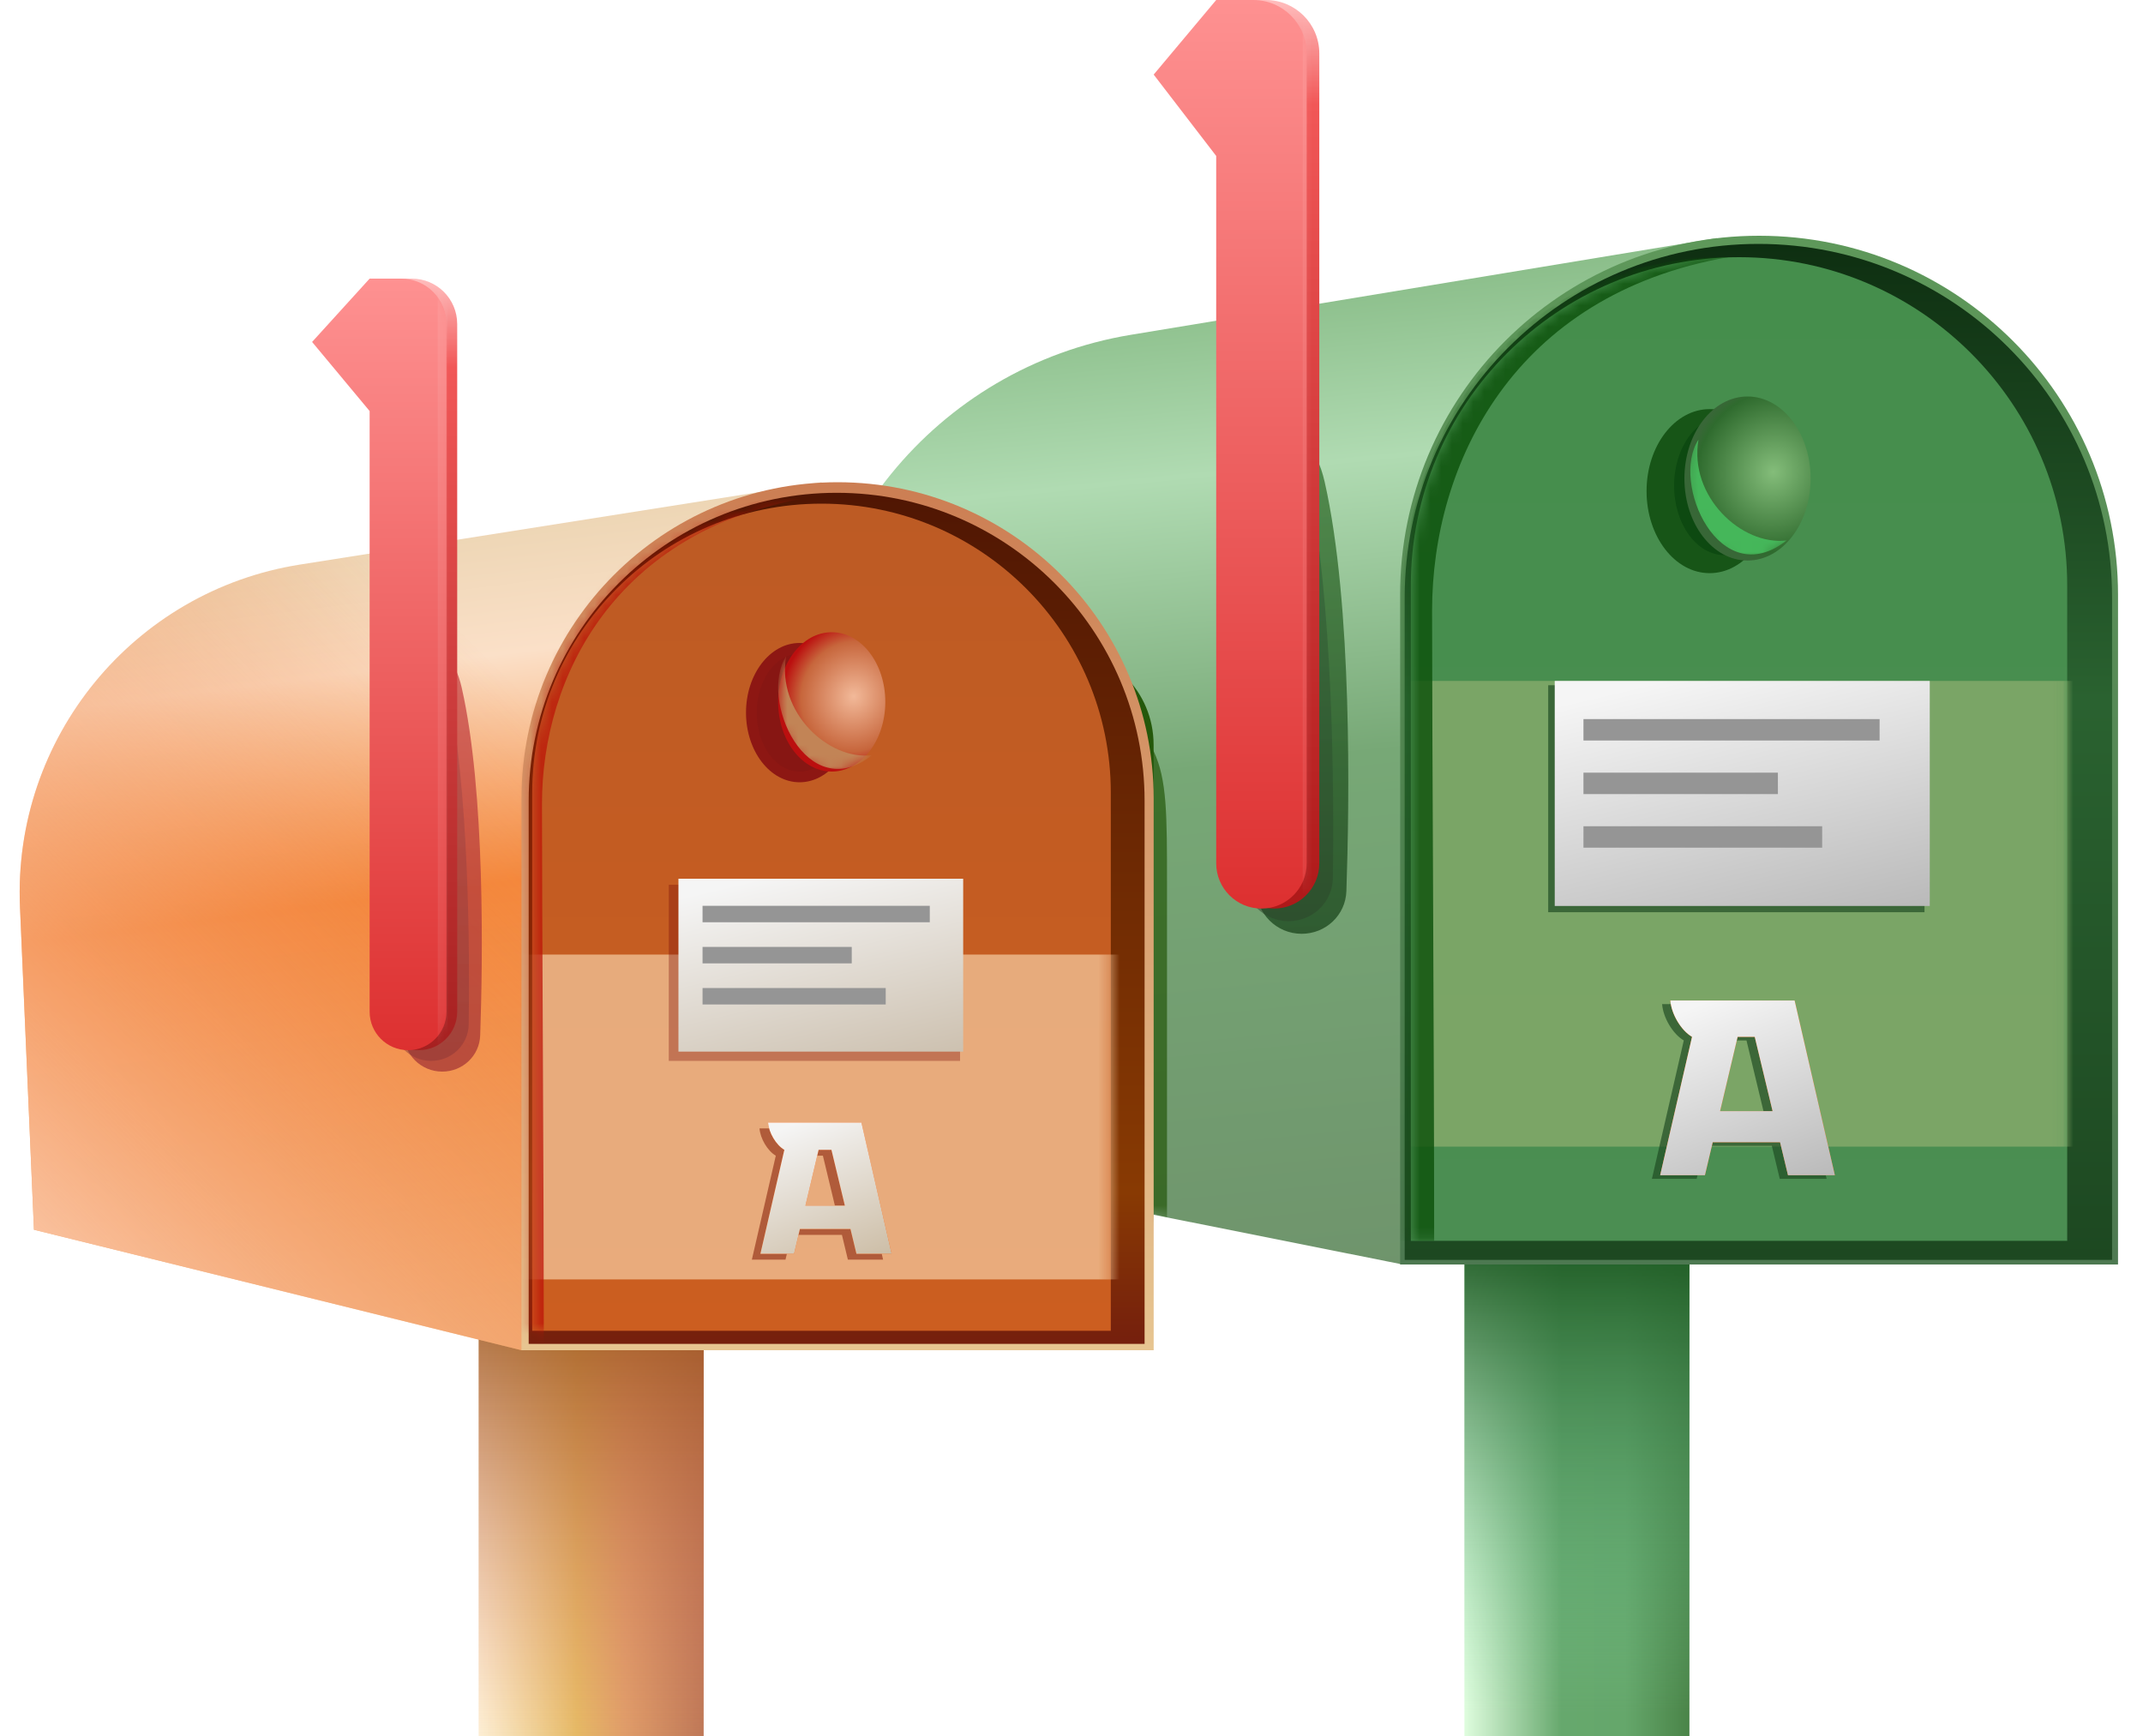 <svg width="200" height="162" viewBox="0 0 200 162" fill="none" xmlns="http://www.w3.org/2000/svg">
<rect x="136.669" y="100" width="21" height="62" fill="url(#paint0_linear)"/>
<rect x="136.669" y="100" width="21" height="62" fill="url(#paint1_linear)"/>
<path d="M75.014 68.78C74.246 50.352 87.344 34.247 105.541 31.243L160.225 22.214L163.165 117.757L130.69 117.955L76.613 107.159L75.014 68.78Z" fill="url(#paint2_linear)"/>
<mask id="mask0" mask-type="alpha" maskUnits="userSpaceOnUse" x="74" y="22" width="90" height="96">
<path d="M75.014 68.78C74.246 50.352 87.344 34.247 105.541 31.243L160.225 22.214L163.165 117.757L130.651 117.955L76.613 107.159L75.014 68.78Z" fill="black"/>
</mask>
<g mask="url(#mask0)">
<g filter="url(#filter0_f)">
<path d="M87.66 60.5L98.655 60.491C103.628 60.487 107.662 64.518 107.662 69.491V117.788L87.66 113.554V60.5Z" fill="#24580B"/>
</g>
<g filter="url(#filter1_f)">
<path d="M85.248 60.256L91.784 61.566C98.137 62.84 101.314 63.477 103.647 65.204C105.377 66.484 106.762 68.175 107.678 70.123C108.913 72.75 108.913 75.99 108.913 82.47V113.585L85.248 108.144V60.256Z" fill="#24580B" fill-opacity="0.7"/>
</g>
</g>
<path d="M130.669 55.5C130.669 36.998 145.668 22 164.169 22C182.671 22 197.669 36.998 197.669 55.5V118H130.669V55.5Z" fill="url(#paint3_linear)"/>
<path d="M131.095 55.768C131.095 37.538 145.874 22.76 164.104 22.76C182.334 22.76 197.112 37.538 197.112 55.768V117.567H131.095V55.768Z" fill="url(#paint4_linear)"/>
<path d="M131.669 54.628C131.669 37.713 145.382 24 162.298 24C179.213 24 192.926 37.713 192.926 54.628V115.791H131.669V54.628Z" fill="url(#paint5_linear)"/>
<mask id="mask1" mask-type="alpha" maskUnits="userSpaceOnUse" x="131" y="24" width="62" height="92">
<path d="M131.716 54.605C131.716 37.702 145.419 24 162.321 24C179.224 24 192.926 37.702 192.926 54.605V115.791H131.716V54.605Z" fill="url(#paint6_linear)"/>
</mask>
<g mask="url(#mask1)">
<g filter="url(#filter2_f)">
<rect x="131.669" y="63.543" width="66" height="43.459" fill="#8AAD6E" fill-opacity="0.76"/>
</g>
<g filter="url(#filter3_f)">
<path d="M130.752 56.505C130.752 62.327 130.669 96.385 130.669 115.791H133.846C133.846 98.519 133.652 68.148 133.652 56.99C133.652 43.343 141.193 27.493 161.303 24C138.583 24 130.752 44.182 130.752 56.505Z" fill="#0C510B" fill-opacity="0.81"/>
</g>
</g>
<g filter="url(#filter4_f)">
<path d="M125.654 83.164C125.935 75.058 126.23 56.421 123.623 44.95C122.113 38.306 117.24 40.85 117.24 47.664V82.902C117.24 85.243 119.137 87.14 121.478 87.14C123.726 87.14 125.576 85.41 125.654 83.164Z" fill="url(#paint7_linear)" fill-opacity="0.75"/>
</g>
<g filter="url(#filter5_f)">
<path d="M116.062 46.935V81.77C116.062 84.086 117.939 85.963 120.255 85.963C122.514 85.963 124.361 84.197 124.393 81.938C124.506 73.947 124.451 55.878 122.002 44.558C120.578 37.975 116.062 40.199 116.062 46.935Z" fill="url(#paint8_linear)" fill-opacity="0.5"/>
</g>
<path d="M123.127 80.562V4.987C123.127 2.233 120.894 0 118.14 0H114.681L107.888 6.96L114.681 14.553V80.562C114.681 82.894 116.572 84.785 118.904 84.785C121.237 84.785 123.127 82.894 123.127 80.562Z" fill="url(#paint9_linear)"/>
<path d="M121.95 80.562V4.987C121.95 2.233 119.717 0 116.963 0H113.504L107.669 6.96L113.504 14.553V80.562C113.504 82.894 115.395 84.785 117.727 84.785C120.059 84.785 121.95 82.894 121.95 80.562Z" fill="url(#paint10_linear)"/>
<g opacity="0.79" filter="url(#filter6_f)">
<ellipse cx="159.557" cy="45.832" rx="5.888" ry="7.654" fill="#0A4509"/>
</g>
<g opacity="0.67" filter="url(#filter7_f)">
<ellipse cx="160.95" cy="45.327" rx="4.71" ry="6.477" fill="#07430D"/>
</g>
<ellipse cx="163.09" cy="44.654" rx="5.888" ry="7.654" fill="url(#paint11_radial)"/>
<mask id="mask2" mask-type="alpha" maskUnits="userSpaceOnUse" x="157" y="37" width="12" height="16">
<ellipse cx="163.09" cy="44.654" rx="5.888" ry="7.654" fill="url(#paint12_radial)"/>
</mask>
<g mask="url(#mask2)">
<g filter="url(#filter8_f)">
<path d="M158.514 41.023C155.866 45.063 160.488 55.353 166.73 50.434C162.533 50.938 157.599 46.313 158.514 41.023Z" fill="#45B75A"/>
</g>
</g>
<rect x="44.669" y="100" width="21" height="62" fill="url(#paint13_linear)"/>
<rect x="44.669" y="100" width="21" height="62" fill="url(#paint14_linear)"/>
<path d="M1.866 84.645C1.184 68.896 12.431 55.143 28.002 52.684L76.669 45V126H48.669L3.169 114.757L1.866 84.645Z" fill="url(#paint15_linear)"/>
<path d="M1.866 84.645C1.184 68.896 12.431 55.143 28.002 52.684L76.669 45V126H48.669L3.169 114.757L1.866 84.645Z" fill="url(#paint16_linear)"/>
<path d="M48.669 74.5C48.669 58.208 61.877 45 78.169 45C94.462 45 107.669 58.208 107.669 74.5V126H48.669V74.5Z" fill="url(#paint17_linear)"/>
<path d="M49.341 74.727C49.341 58.854 62.209 45.987 78.081 45.987C93.954 45.987 106.821 58.854 106.821 74.727V125.409H49.341V74.727Z" fill="url(#paint18_linear)"/>
<path d="M49.669 74C49.669 59.088 61.758 47 76.669 47C91.581 47 103.669 59.088 103.669 74V124.188H49.669V74Z" fill="url(#paint19_linear)"/>
<mask id="mask3" mask-type="alpha" maskUnits="userSpaceOnUse" x="49" y="47" width="55" height="78">
<path d="M49.669 74C49.669 59.088 61.758 47 76.669 47V47C91.581 47 103.669 59.088 103.669 74V124.188H49.669V74Z" fill="black"/>
</mask>
<g mask="url(#mask3)">
<g filter="url(#filter9_f)">
<rect x="44.967" y="89.079" width="60.755" height="30.313" fill="#F2C499" fill-opacity="0.76"/>
</g>
<g filter="url(#filter10_f)">
<path d="M47.967 74.604C47.967 79.651 47.892 109.176 47.892 126H50.755C50.755 111.027 50.581 84.698 50.581 75.024C50.581 63.193 57.378 49.453 75.505 46.424C55.025 46.424 47.967 63.921 47.967 74.604Z" fill="#BB1207" fill-opacity="0.73"/>
</g>
</g>
<g filter="url(#filter11_f)">
<path fill-rule="evenodd" clip-rule="evenodd" d="M79.13 117.547H82.416L79.596 105.3H70.883C70.952 106.242 71.628 107.395 72.403 107.847L70.169 117.547H73.308L73.854 115.236H78.575L79.13 117.547ZM76.799 107.847H75.6L74.37 113.054H78.051L76.799 107.847Z" fill="#8A240D" fill-opacity="0.59"/>
</g>
<path fill-rule="evenodd" clip-rule="evenodd" d="M79.928 117H83.213L80.393 104.753H71.681C71.749 105.695 72.426 106.848 73.201 107.3L70.967 117H74.105L74.651 114.689H79.372L79.928 117ZM77.596 107.3H76.398L75.167 112.508H78.848L77.596 107.3Z" fill="#FF5E03"/>
<path fill-rule="evenodd" clip-rule="evenodd" d="M79.928 117H83.213L80.393 104.753H71.681C71.749 105.695 72.426 106.848 73.201 107.3L70.967 117H74.105L74.651 114.689H79.372L79.928 117ZM77.596 107.3H76.398L75.167 112.508H78.848L77.596 107.3Z" fill="url(#paint20_linear)"/>
<g filter="url(#filter12_f)">
<path d="M44.815 96.623C45.054 89.74 45.304 73.913 43.09 64.172C41.808 58.53 37.669 60.69 37.669 66.476V96.401C37.669 98.388 39.281 100 41.269 100C43.177 100 44.748 98.531 44.815 96.623Z" fill="url(#paint21_linear)" fill-opacity="0.75"/>
</g>
<g filter="url(#filter13_f)">
<path d="M36.669 65.857V95.44C36.669 97.406 38.263 99 40.23 99C42.148 99 43.717 97.5 43.744 95.582C43.84 88.796 43.793 73.452 41.714 63.839C40.504 58.248 36.669 60.137 36.669 65.857Z" fill="url(#paint22_linear)" fill-opacity="0.5"/>
</g>
<path d="M42.669 94.414V30.235C42.669 27.896 40.773 26 38.434 26H35.497L31.579 31.91L35.497 38.358V94.414C35.497 96.394 37.102 98 39.083 98C41.064 98 42.669 96.394 42.669 94.414Z" fill="url(#paint23_linear)"/>
<path d="M41.669 94.414V30.235C41.669 27.896 39.773 26 37.434 26H34.497L29.127 31.91L34.497 38.358V94.414C34.497 96.394 36.103 98 38.083 98C40.064 98 41.669 96.394 41.669 94.414Z" fill="url(#paint24_linear)"/>
<mask id="mask4" mask-type="alpha" maskUnits="userSpaceOnUse" x="29" y="26" width="13" height="72">
<path d="M41.669 94.414V30.235C41.669 27.896 39.773 26 37.434 26H34.497L29.127 31.91L34.497 38.358V94.414C34.497 96.394 36.102 98 38.083 98C40.064 98 41.669 96.394 41.669 94.414Z" fill="url(#paint25_linear)"/>
</mask>
<g mask="url(#mask4)">
<g opacity="0.09" filter="url(#filter14_f)">
<rect x="40.856" y="19" width="0.925" height="86" fill="white"/>
</g>
</g>
<g opacity="0.93" filter="url(#filter15_f)">
<ellipse cx="74.623" cy="66.5" rx="5" ry="6.5" fill="#891212"/>
</g>
<g opacity="0.18" filter="url(#filter16_f)">
<ellipse cx="74.623" cy="66.5" rx="4" ry="5.5" fill="#6B1111"/>
</g>
<ellipse cx="77.623" cy="65.5" rx="5" ry="6.5" fill="url(#paint26_radial)"/>
<mask id="mask5" mask-type="alpha" maskUnits="userSpaceOnUse" x="72" y="59" width="11" height="13">
<ellipse cx="77.623" cy="65.5" rx="5" ry="6.5" fill="#4B74C5"/>
</mask>
<g mask="url(#mask5)">
<g filter="url(#filter17_f)">
<path d="M73.366 61.247C70.782 65.209 75.291 75.296 81.38 70.474C77.286 70.968 72.473 66.434 73.366 61.247Z" fill="#C28456"/>
</g>
</g>
<g filter="url(#filter18_f)">
<rect x="144.488" y="63.944" width="35.12" height="21.181" fill="#1D4921" fill-opacity="0.67"/>
</g>
<rect x="145.099" y="63.543" width="35" height="21" fill="url(#paint27_linear)"/>
<rect x="147.78" y="67.103" width="27.638" height="2" fill="#959595"/>
<rect x="147.78" y="72.103" width="18.146" height="2" fill="#959595"/>
<rect x="147.78" y="77.103" width="22.278" height="2" fill="#959595"/>
<g filter="url(#filter19_f)">
<rect x="62.413" y="82.564" width="27.186" height="16.436" fill="#730606" fill-opacity="0.33"/>
</g>
<rect x="63.318" y="82" width="26.573" height="16.134" fill="url(#paint28_linear)"/>
<rect x="65.567" y="84.528" width="21.208" height="1.535" fill="#959595"/>
<rect x="65.567" y="88.365" width="13.924" height="1.535" fill="#959595"/>
<rect x="65.567" y="92.201" width="17.095" height="1.535" fill="#959595"/>
<mask id="mask6" mask-type="alpha" maskUnits="userSpaceOnUse" x="108" y="0" width="14" height="85">
<path d="M121.95 80.562V4.987C121.95 2.233 119.717 0 116.963 0H113.504L108.67 6.96L113.504 14.553V80.562C113.504 82.894 115.395 84.785 117.727 84.785C120.059 84.785 121.95 82.894 121.95 80.562Z" fill="#FF9C9C"/>
</mask>
<g mask="url(#mask6)">
<g opacity="0.09" filter="url(#filter20_f)">
<rect x="121.581" width="0.925" height="86" fill="white"/>
</g>
</g>
<g filter="url(#filter21_f)">
<path fill-rule="evenodd" clip-rule="evenodd" d="M166.099 110.004H170.473L166.719 93.7H155.12C155.211 94.954 156.112 96.489 157.143 97.091L154.169 110.004H158.347L159.075 106.928H165.36L166.099 110.004ZM162.995 97.091H161.4L159.761 104.023H164.662L162.995 97.091Z" fill="#1D4921" fill-opacity="0.67"/>
</g>
<path fill-rule="evenodd" clip-rule="evenodd" d="M166.868 109.67H171.242L167.487 93.366H155.888C155.98 94.62 156.88 96.155 157.912 96.757L154.938 109.67H159.116L159.843 106.594H166.128L166.868 109.67ZM163.764 96.757H162.168L160.53 103.69H165.43L163.764 96.757Z" fill="#FF5E03"/>
<path fill-rule="evenodd" clip-rule="evenodd" d="M166.868 109.67H171.242L167.487 93.366H155.888C155.98 94.62 156.88 96.155 157.912 96.757L154.938 109.67H159.116L159.843 106.594H166.128L166.868 109.67ZM163.764 96.757H162.168L160.53 103.69H165.43L163.764 96.757Z" fill="url(#paint29_linear)"/>
<defs>
<filter id="filter0_f" x="78.66" y="51.492" width="38.002" height="75.296" filterUnits="userSpaceOnUse" color-interpolation-filters="sRGB">
<feFlood flood-opacity="0" result="BackgroundImageFix"/>
<feBlend mode="normal" in="SourceGraphic" in2="BackgroundImageFix" result="shape"/>
<feGaussianBlur stdDeviation="4.5" result="effect1_foregroundBlur"/>
</filter>
<filter id="filter1_f" x="81.248" y="56.256" width="31.665" height="61.329" filterUnits="userSpaceOnUse" color-interpolation-filters="sRGB">
<feFlood flood-opacity="0" result="BackgroundImageFix"/>
<feBlend mode="normal" in="SourceGraphic" in2="BackgroundImageFix" result="shape"/>
<feGaussianBlur stdDeviation="2" result="effect1_foregroundBlur"/>
</filter>
<filter id="filter2_f" x="84.567" y="16.44" width="160.206" height="137.664" filterUnits="userSpaceOnUse" color-interpolation-filters="sRGB">
<feFlood flood-opacity="0" result="BackgroundImageFix"/>
<feBlend mode="normal" in="SourceGraphic" in2="BackgroundImageFix" result="shape"/>
<feGaussianBlur stdDeviation="23.551" result="effect1_foregroundBlur"/>
</filter>
<filter id="filter3_f" x="123.669" y="17" width="44.633" height="105.791" filterUnits="userSpaceOnUse" color-interpolation-filters="sRGB">
<feFlood flood-opacity="0" result="BackgroundImageFix"/>
<feBlend mode="normal" in="SourceGraphic" in2="BackgroundImageFix" result="shape"/>
<feGaussianBlur stdDeviation="3.5" result="effect1_foregroundBlur"/>
</filter>
<filter id="filter4_f" x="110.174" y="34.007" width="22.724" height="60.199" filterUnits="userSpaceOnUse" color-interpolation-filters="sRGB">
<feFlood flood-opacity="0" result="BackgroundImageFix"/>
<feBlend mode="normal" in="SourceGraphic" in2="BackgroundImageFix" result="shape"/>
<feGaussianBlur stdDeviation="3.533" result="effect1_foregroundBlur"/>
</filter>
<filter id="filter5_f" x="114.884" y="39.428" width="10.718" height="47.713" filterUnits="userSpaceOnUse" color-interpolation-filters="sRGB">
<feFlood flood-opacity="0" result="BackgroundImageFix"/>
<feBlend mode="normal" in="SourceGraphic" in2="BackgroundImageFix" result="shape"/>
<feGaussianBlur stdDeviation="0.589" result="effect1_foregroundBlur"/>
</filter>
<filter id="filter6_f" x="147.782" y="32.29" width="23.551" height="27.084" filterUnits="userSpaceOnUse" color-interpolation-filters="sRGB">
<feFlood flood-opacity="0" result="BackgroundImageFix"/>
<feBlend mode="normal" in="SourceGraphic" in2="BackgroundImageFix" result="shape"/>
<feGaussianBlur stdDeviation="2.944" result="effect1_foregroundBlur"/>
</filter>
<filter id="filter7_f" x="155.062" y="37.673" width="11.776" height="15.308" filterUnits="userSpaceOnUse" color-interpolation-filters="sRGB">
<feFlood flood-opacity="0" result="BackgroundImageFix"/>
<feBlend mode="normal" in="SourceGraphic" in2="BackgroundImageFix" result="shape"/>
<feGaussianBlur stdDeviation="0.589" result="effect1_foregroundBlur"/>
</filter>
<filter id="filter8_f" x="154.752" y="38.023" width="14.978" height="16.715" filterUnits="userSpaceOnUse" color-interpolation-filters="sRGB">
<feFlood flood-opacity="0" result="BackgroundImageFix"/>
<feBlend mode="normal" in="SourceGraphic" in2="BackgroundImageFix" result="shape"/>
<feGaussianBlur stdDeviation="1.5" result="effect1_foregroundBlur"/>
</filter>
<filter id="filter9_f" x="4.967" y="49.079" width="140.755" height="110.313" filterUnits="userSpaceOnUse" color-interpolation-filters="sRGB">
<feFlood flood-opacity="0" result="BackgroundImageFix"/>
<feBlend mode="normal" in="SourceGraphic" in2="BackgroundImageFix" result="shape"/>
<feGaussianBlur stdDeviation="20" result="effect1_foregroundBlur"/>
</filter>
<filter id="filter10_f" x="40.892" y="39.424" width="41.613" height="93.576" filterUnits="userSpaceOnUse" color-interpolation-filters="sRGB">
<feFlood flood-opacity="0" result="BackgroundImageFix"/>
<feBlend mode="normal" in="SourceGraphic" in2="BackgroundImageFix" result="shape"/>
<feGaussianBlur stdDeviation="3.5" result="effect1_foregroundBlur"/>
</filter>
<filter id="filter11_f" x="69.169" y="104.3" width="14.246" height="14.246" filterUnits="userSpaceOnUse" color-interpolation-filters="sRGB">
<feFlood flood-opacity="0" result="BackgroundImageFix"/>
<feBlend mode="normal" in="SourceGraphic" in2="BackgroundImageFix" result="shape"/>
<feGaussianBlur stdDeviation="0.5" result="effect1_foregroundBlur"/>
</filter>
<filter id="filter12_f" x="31.669" y="54.879" width="19.297" height="51.121" filterUnits="userSpaceOnUse" color-interpolation-filters="sRGB">
<feFlood flood-opacity="0" result="BackgroundImageFix"/>
<feBlend mode="normal" in="SourceGraphic" in2="BackgroundImageFix" result="shape"/>
<feGaussianBlur stdDeviation="3" result="effect1_foregroundBlur"/>
</filter>
<filter id="filter13_f" x="35.669" y="59.482" width="9.102" height="40.518" filterUnits="userSpaceOnUse" color-interpolation-filters="sRGB">
<feFlood flood-opacity="0" result="BackgroundImageFix"/>
<feBlend mode="normal" in="SourceGraphic" in2="BackgroundImageFix" result="shape"/>
<feGaussianBlur stdDeviation="0.5" result="effect1_foregroundBlur"/>
</filter>
<filter id="filter14_f" x="39.856" y="18" width="2.925" height="88" filterUnits="userSpaceOnUse" color-interpolation-filters="sRGB">
<feFlood flood-opacity="0" result="BackgroundImageFix"/>
<feBlend mode="normal" in="SourceGraphic" in2="BackgroundImageFix" result="shape"/>
<feGaussianBlur stdDeviation="0.5" result="effect1_foregroundBlur"/>
</filter>
<filter id="filter15_f" x="64.623" y="55" width="20" height="23" filterUnits="userSpaceOnUse" color-interpolation-filters="sRGB">
<feFlood flood-opacity="0" result="BackgroundImageFix"/>
<feBlend mode="normal" in="SourceGraphic" in2="BackgroundImageFix" result="shape"/>
<feGaussianBlur stdDeviation="2.5" result="effect1_foregroundBlur"/>
</filter>
<filter id="filter16_f" x="69.623" y="60" width="10" height="13" filterUnits="userSpaceOnUse" color-interpolation-filters="sRGB">
<feFlood flood-opacity="0" result="BackgroundImageFix"/>
<feBlend mode="normal" in="SourceGraphic" in2="BackgroundImageFix" result="shape"/>
<feGaussianBlur stdDeviation="0.5" result="effect1_foregroundBlur"/>
</filter>
<filter id="filter17_f" x="69.623" y="58.247" width="14.757" height="16.505" filterUnits="userSpaceOnUse" color-interpolation-filters="sRGB">
<feFlood flood-opacity="0" result="BackgroundImageFix"/>
<feBlend mode="normal" in="SourceGraphic" in2="BackgroundImageFix" result="shape"/>
<feGaussianBlur stdDeviation="1.5" result="effect1_foregroundBlur"/>
</filter>
<filter id="filter18_f" x="143.488" y="62.944" width="37.12" height="23.181" filterUnits="userSpaceOnUse" color-interpolation-filters="sRGB">
<feFlood flood-opacity="0" result="BackgroundImageFix"/>
<feBlend mode="normal" in="SourceGraphic" in2="BackgroundImageFix" result="shape"/>
<feGaussianBlur stdDeviation="0.5" result="effect1_foregroundBlur"/>
</filter>
<filter id="filter19_f" x="61.413" y="81.564" width="29.186" height="18.436" filterUnits="userSpaceOnUse" color-interpolation-filters="sRGB">
<feFlood flood-opacity="0" result="BackgroundImageFix"/>
<feBlend mode="normal" in="SourceGraphic" in2="BackgroundImageFix" result="shape"/>
<feGaussianBlur stdDeviation="0.5" result="effect1_foregroundBlur"/>
</filter>
<filter id="filter20_f" x="120.581" y="-1" width="2.925" height="88" filterUnits="userSpaceOnUse" color-interpolation-filters="sRGB">
<feFlood flood-opacity="0" result="BackgroundImageFix"/>
<feBlend mode="normal" in="SourceGraphic" in2="BackgroundImageFix" result="shape"/>
<feGaussianBlur stdDeviation="0.5" result="effect1_foregroundBlur"/>
</filter>
<filter id="filter21_f" x="153.169" y="92.7" width="18.304" height="18.304" filterUnits="userSpaceOnUse" color-interpolation-filters="sRGB">
<feFlood flood-opacity="0" result="BackgroundImageFix"/>
<feBlend mode="normal" in="SourceGraphic" in2="BackgroundImageFix" result="shape"/>
<feGaussianBlur stdDeviation="0.5" result="effect1_foregroundBlur"/>
</filter>
<linearGradient id="paint0_linear" x1="136.669" y1="131.925" x2="157.669" y2="131.925" gradientUnits="userSpaceOnUse">
<stop stop-color="#DFFDDE"/>
<stop offset="0.432" stop-color="#66A86D"/>
<stop offset="0.714" stop-color="#65A76B"/>
<stop offset="1" stop-color="#4A8448"/>
</linearGradient>
<linearGradient id="paint1_linear" x1="146.669" y1="107.5" x2="146.669" y2="169.5" gradientUnits="userSpaceOnUse">
<stop offset="0.096" stop-color="#155018"/>
<stop offset="0.845" stop-color="#7DD29F" stop-opacity="0"/>
</linearGradient>
<linearGradient id="paint2_linear" x1="98.626" y1="28.864" x2="108.18" y2="125.422" gradientUnits="userSpaceOnUse">
<stop stop-color="#8BBE8A"/>
<stop offset="0.172" stop-color="#B0DBB2"/>
<stop offset="0.453" stop-color="#77A876"/>
<stop offset="1" stop-color="#6E926B"/>
</linearGradient>
<linearGradient id="paint3_linear" x1="164.169" y1="22" x2="164.169" y2="118" gradientUnits="userSpaceOnUse">
<stop stop-color="#5E985A"/>
<stop offset="1" stop-color="#4D7951"/>
</linearGradient>
<linearGradient id="paint4_linear" x1="164.104" y1="22.76" x2="164.104" y2="117.567" gradientUnits="userSpaceOnUse">
<stop stop-color="#0E2F11"/>
<stop offset="0.448" stop-color="#2A6230"/>
<stop offset="1" stop-color="#1D4821"/>
</linearGradient>
<linearGradient id="paint5_linear" x1="162.298" y1="24" x2="162.298" y2="115.791" gradientUnits="userSpaceOnUse">
<stop stop-color="#458E4C"/>
<stop offset="1" stop-color="#4B8E52"/>
</linearGradient>
<linearGradient id="paint6_linear" x1="162.321" y1="24" x2="162.321" y2="115.791" gradientUnits="userSpaceOnUse">
<stop stop-color="#241EBC"/>
<stop offset="1" stop-color="#140E98"/>
</linearGradient>
<linearGradient id="paint7_linear" x1="116.289" y1="-2.632" x2="116.289" y2="87.14" gradientUnits="userSpaceOnUse">
<stop offset="0.011" stop-color="#4C9C3E"/>
<stop offset="1" stop-color="#19441B"/>
</linearGradient>
<linearGradient id="paint8_linear" x1="115.111" y1="-3.81" x2="115.111" y2="85.963" gradientUnits="userSpaceOnUse">
<stop stop-color="#347E49"/>
<stop offset="1" stop-color="#2B4429"/>
</linearGradient>
<linearGradient id="paint9_linear" x1="113.707" y1="0" x2="113.707" y2="84.785" gradientUnits="userSpaceOnUse">
<stop stop-color="#FFBDBD"/>
<stop offset="0.115" stop-color="#F15757"/>
<stop offset="1" stop-color="#AE1919"/>
</linearGradient>
<linearGradient id="paint10_linear" x1="113.295" y1="0" x2="113.295" y2="84.785" gradientUnits="userSpaceOnUse">
<stop stop-color="#FE9191"/>
<stop offset="1" stop-color="#DD3030"/>
</linearGradient>
<radialGradient id="paint11_radial" cx="0" cy="0" r="1" gradientUnits="userSpaceOnUse" gradientTransform="translate(165.504 44.04) rotate(112.751) scale(8.385 7.85)">
<stop stop-color="#84BD7A"/>
<stop offset="0.901" stop-color="#2F6B2E"/>
<stop offset="1" stop-color="#386737"/>
</radialGradient>
<radialGradient id="paint12_radial" cx="0" cy="0" r="1" gradientUnits="userSpaceOnUse" gradientTransform="translate(165.504 44.04) rotate(112.751) scale(8.385 7.85)">
<stop/>
<stop offset="0.901" stop-color="#135E12"/>
<stop offset="1" stop-color="#1B4F1A"/>
</radialGradient>
<linearGradient id="paint13_linear" x1="44.669" y1="131.925" x2="65.669" y2="131.925" gradientUnits="userSpaceOnUse">
<stop stop-color="#FFFEE2"/>
<stop offset="0.438" stop-color="#E4C061"/>
<stop offset="0.651" stop-color="#DD9F66"/>
<stop offset="1" stop-color="#B77551"/>
</linearGradient>
<linearGradient id="paint14_linear" x1="54.669" y1="107.5" x2="54.669" y2="169.5" gradientUnits="userSpaceOnUse">
<stop offset="0.096" stop-color="#8A4709"/>
<stop offset="1" stop-color="#FF968F" stop-opacity="0"/>
</linearGradient>
<linearGradient id="paint15_linear" x1="18.87" y1="45" x2="29.169" y2="126" gradientUnits="userSpaceOnUse">
<stop offset="0.081" stop-color="#ECD5B3"/>
<stop offset="0.238" stop-color="#FBE0C8"/>
<stop offset="0.497" stop-color="#F58D41"/>
<stop offset="1" stop-color="#F0AE70"/>
</linearGradient>
<linearGradient id="paint16_linear" x1="-8.331" y1="124.5" x2="50.169" y2="66" gradientUnits="userSpaceOnUse">
<stop stop-color="#FFE0CF"/>
<stop offset="1" stop-color="#EA5502" stop-opacity="0"/>
</linearGradient>
<linearGradient id="paint17_linear" x1="78.169" y1="45" x2="78.169" y2="126" gradientUnits="userSpaceOnUse">
<stop stop-color="#CC7E53"/>
<stop offset="1" stop-color="#E7C591"/>
</linearGradient>
<linearGradient id="paint18_linear" x1="78.081" y1="45.987" x2="78.081" y2="125.409" gradientUnits="userSpaceOnUse">
<stop stop-color="#501603"/>
<stop offset="0.822" stop-color="#883A03"/>
<stop offset="1" stop-color="#751F0D"/>
</linearGradient>
<linearGradient id="paint19_linear" x1="76.669" y1="47" x2="76.669" y2="124.188" gradientUnits="userSpaceOnUse">
<stop stop-color="#BD5B24"/>
<stop offset="1" stop-color="#CC5E20"/>
</linearGradient>
<linearGradient id="paint20_linear" x1="76.797" y1="103.831" x2="82.074" y2="117.332" gradientUnits="userSpaceOnUse">
<stop stop-color="#F5F5F5"/>
<stop offset="1" stop-color="#CDBEA7"/>
</linearGradient>
<linearGradient id="paint21_linear" x1="36.862" y1="23.765" x2="36.862" y2="100" gradientUnits="userSpaceOnUse">
<stop stop-color="#ED5151"/>
<stop offset="1" stop-color="#A53535"/>
</linearGradient>
<linearGradient id="paint22_linear" x1="35.862" y1="22.765" x2="35.862" y2="99" gradientUnits="userSpaceOnUse">
<stop stop-color="#CF6060"/>
<stop offset="1" stop-color="#8A3636"/>
</linearGradient>
<linearGradient id="paint23_linear" x1="35.813" y1="26" x2="35.813" y2="98" gradientUnits="userSpaceOnUse">
<stop stop-color="#FFBDBD"/>
<stop offset="0.115" stop-color="#F15757"/>
<stop offset="1" stop-color="#A62020"/>
</linearGradient>
<linearGradient id="paint24_linear" x1="34.068" y1="26" x2="34.068" y2="98" gradientUnits="userSpaceOnUse">
<stop stop-color="#FE9191"/>
<stop offset="1" stop-color="#DD3030"/>
</linearGradient>
<linearGradient id="paint25_linear" x1="33.669" y1="26" x2="33.669" y2="98" gradientUnits="userSpaceOnUse">
<stop stop-color="#FF9C9C"/>
<stop offset="0.37" stop-color="#DA2323"/>
<stop offset="0.615" stop-color="#CC4A4A"/>
<stop offset="1" stop-color="#AF1414"/>
</linearGradient>
<radialGradient id="paint26_radial" cx="0" cy="0" r="1" gradientUnits="userSpaceOnUse" gradientTransform="translate(79.673 64.979) rotate(112.751) scale(7.12 6.667)">
<stop stop-color="#F2B999"/>
<stop offset="0.729" stop-color="#C7663C"/>
<stop offset="1" stop-color="#BB0F0F"/>
</radialGradient>
<linearGradient id="paint27_linear" x1="161.76" y1="61.961" x2="167.694" y2="87.258" gradientUnits="userSpaceOnUse">
<stop stop-color="#F5F5F5"/>
<stop offset="1" stop-color="#BABABA"/>
</linearGradient>
<linearGradient id="paint28_linear" x1="75.968" y1="80.785" x2="80.575" y2="100.196" gradientUnits="userSpaceOnUse">
<stop stop-color="#F5F5F5"/>
<stop offset="1" stop-color="#CDC1B0"/>
</linearGradient>
<linearGradient id="paint29_linear" x1="162.699" y1="92.138" x2="169.726" y2="110.112" gradientUnits="userSpaceOnUse">
<stop stop-color="#F5F5F5"/>
<stop offset="1" stop-color="#BABABA"/>
</linearGradient>
</defs>
</svg>
